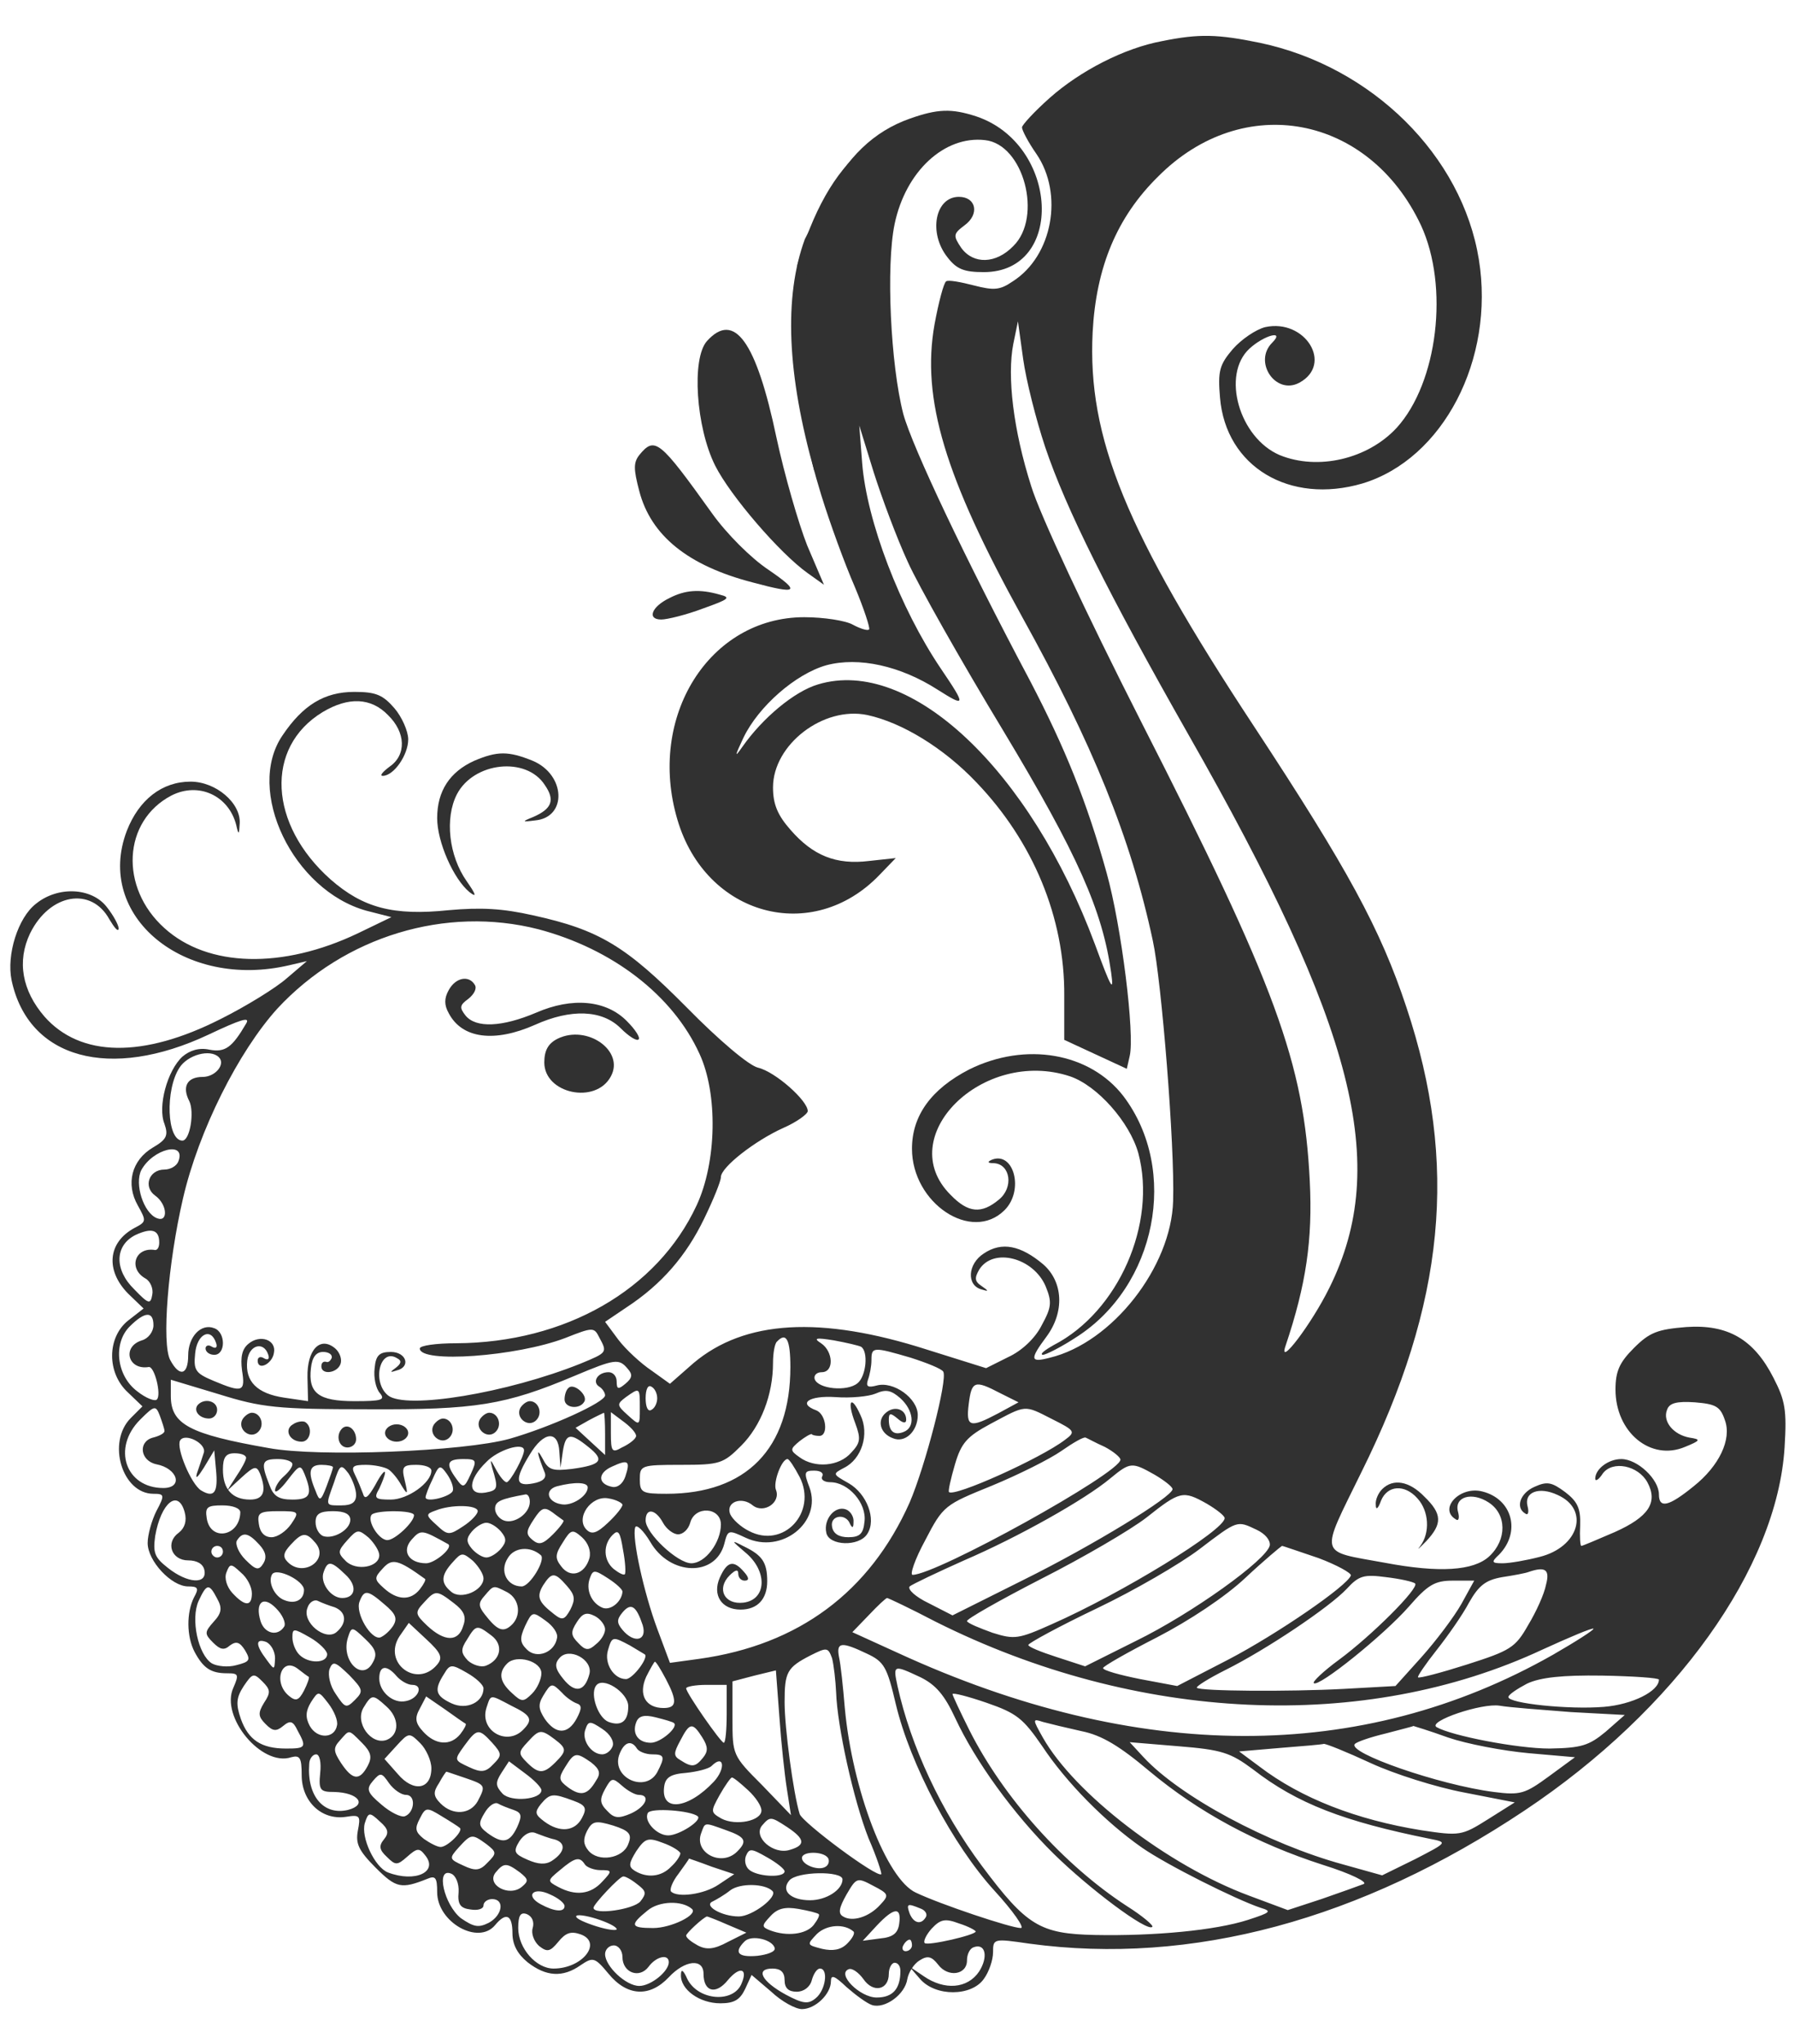 <?xml version="1.0" encoding="UTF-8" standalone="no"?><!-- Generator: Gravit.io --><svg xmlns="http://www.w3.org/2000/svg" xmlns:xlink="http://www.w3.org/1999/xlink" style="isolation:isolate" viewBox="0 0 310 353" width="310pt" height="353pt"><defs><clipPath id="_clipPath_yGdEPufISpbAkuHYVZoywsQyP3Aknpn8"><rect width="310" height="353"/></clipPath></defs><g clip-path="url(#_clipPath_yGdEPufISpbAkuHYVZoywsQyP3Aknpn8)"><clipPath id="_clipPath_hiiuDHDjzsu6rfjKMBNXDfcigM0vt3Jg"><rect x="-24.5" y="-6" width="369" height="365" transform="matrix(1,0,0,1,0,0)" fill="rgb(255,255,255)"/></clipPath><g clip-path="url(#_clipPath_hiiuDHDjzsu6rfjKMBNXDfcigM0vt3Jg)"><g><path d=" M 200.7 7.1 C 194.2 8.3 186.6 12.2 181.3 16.9 C 178.6 19.3 176.5 21.6 176.5 22 C 176.5 22.5 177.6 24.6 179 26.6 C 183.7 33.5 181.8 44.2 174.9 48.6 C 172.7 50.1 171.7 50.2 168.2 49.3 C 165.9 48.7 163.7 48.3 163.4 48.6 C 163 48.8 162.1 52.2 161.4 56 C 159.1 68.9 163.2 82.4 176.5 106.5 C 188.7 128.5 195.3 144.7 199.1 162.5 C 200.6 169.4 202.9 197.9 202.6 207.4 C 202.3 218.8 192.1 231.9 181.3 234.5 C 177.9 235.4 177.8 234.8 180.7 230.9 C 183.9 226.6 183.6 221.4 180.2 218.4 C 176.3 215.1 173 214.4 169.9 216.5 C 167.1 218.3 166.9 222 169.5 222.7 C 170.8 223.1 170.8 223 169.5 222.1 C 168.3 221.3 168.3 220.7 169.1 219.3 C 171.5 215.4 178.5 217.2 180.6 222.2 C 181.7 224.9 181.6 225.8 179.9 228.9 C 178.8 231.1 176.5 233.3 174.1 234.4 L 170.3 236.3 L 160.1 233.1 C 141.7 227.2 128.6 228 119.8 235.4 L 115.7 239 L 112.5 236.7 C 110.7 235.5 108.1 233.1 106.8 231.4 L 104.5 228.3 L 108.2 225.8 C 114.3 221.8 118.5 216.9 121.6 210.5 C 123.2 207.2 124.5 204 124.5 203.3 C 124.5 201.6 130.4 197 135.3 194.8 C 137.6 193.8 139.5 192.4 139.5 191.9 C 139.5 190.1 133.9 185.1 130.9 184.4 C 129.3 184 124.2 179.7 118.6 174 C 108.1 163.4 103.5 160.6 92.1 158.1 C 86.8 156.9 83.1 156.7 77.5 157.2 C 67.9 158.2 62.7 156.8 57.1 151.9 C 46.4 142.4 45.7 129.1 55.7 123 C 60.2 120.3 64.1 120.5 67 123.5 C 70.1 126.5 70.2 130.4 67.3 132.4 C 66.1 133.3 65.5 134 66.1 134 C 68 134 70.5 130.4 70.5 127.7 C 70.5 126.3 69.4 123.8 68.1 122.3 C 66.1 120 64.9 119.5 61.2 119.5 C 56 119.5 52.3 121.8 48.8 127 C 42.3 136.5 50.6 153.8 63.3 157.3 L 67.6 158.4 L 61.8 161.2 C 48.8 167.4 35.9 167.1 28.4 160.3 C 20.6 153.3 21.2 141.8 29.6 137.4 C 34.3 135 39.5 137.4 40.8 142.5 C 41.2 144.3 41.3 144.2 41.4 142.2 C 41.6 138.7 37.3 135 32.9 135 C 28 135 24 138.1 21.9 143.5 C 16.3 158.2 31.8 171 50 166.7 L 53 166 L 49.6 168.9 C 47.7 170.6 42.5 173.8 38.1 176 C 24.7 182.8 13.9 182.6 7.7 175.6 C 3.8 171.1 2.9 166 5.2 161.2 C 8.6 154.3 15.8 153.1 18.9 158.8 C 19.8 160.3 20.4 161 20.5 160.4 C 20.5 159.8 19.6 158.1 18.4 156.6 C 15.8 153.3 10 153 6.2 156.1 C 3.1 158.5 1.1 164.9 2 169.3 C 4.9 182.9 19 186.7 36 178.7 C 41.5 176.1 43.3 175.5 42.5 176.8 C 40.1 180.9 38.9 181.8 36.2 181.3 C 34.4 180.9 32.8 181.4 31.5 182.5 C 28.9 184.9 27.2 191.1 28.4 194.1 C 29.1 196.1 28.8 196.8 26.4 198.2 C 22.7 200.4 21.7 204.5 23.8 208.2 C 25.3 210.9 25.3 211 23.2 212.1 C 18.6 214.6 18.2 219.4 22.1 223.4 L 24.8 226 L 22.1 228.1 C 18.5 231 18.4 237.1 22.1 240.5 L 24.6 242.9 L 22.6 244.9 C 18.4 249.1 21.1 258 26.5 258 C 28.4 258 28.5 258.2 27 261 C 26.2 262.6 25.5 265.1 25.5 266.5 C 25.5 269.6 29.6 274 32.5 274 C 34.2 274 34.4 274.3 33.5 275.9 C 32.2 278.5 32.2 282.6 33.6 285.3 C 35.1 288.1 36.4 289 39.2 289 C 41.2 289 41.3 289.2 40.3 291.5 C 38 296.5 45.2 305.2 50.3 303.5 C 51.8 303.1 52.1 303.6 52.1 306.6 C 52.1 311.1 55.5 314.4 59.7 313.8 C 62.2 313.4 62.3 313.6 61.8 316.2 C 61.4 318.4 61.9 319.6 64.9 322.6 C 68.4 326.1 69.3 326.3 73.8 324.5 C 75.2 323.9 75.5 324.3 75.5 326.8 C 75.5 332 82.6 336 85.5 332.5 C 87.4 330.2 88.5 330.7 88.5 333.9 C 88.5 335.9 89.4 337.5 91.1 338.9 C 94.3 341.4 97.2 341.6 100.3 339.4 C 102.4 338 102.7 338 105.1 340.9 C 108.3 344.8 112.2 345 115.5 341.5 C 118.3 338.5 121.5 338.2 121.5 340.9 C 121.5 344 123.6 344.6 125.7 342 C 127.7 339.6 129.2 339.9 128.1 342.5 C 126.8 346 120.6 345.6 118.7 341.8 C 118 340.2 117.6 340 117.6 341.1 C 117.5 343.6 120.8 346 124.4 346 C 126.8 346 127.8 345.4 128.7 343.5 L 129.8 341.1 L 133.2 344 C 135 345.7 137.4 347 138.5 347 C 140.8 347 143.5 344.4 143.5 342.2 C 143.5 341 144.1 341.2 146.2 343.2 C 147.8 344.6 149.7 346 150.6 346.3 C 152.8 347 156.3 344.5 156.7 341.8 C 156.9 340.7 157.8 339.2 158.8 338.6 C 160.2 337.7 160.9 337.9 162 339.3 C 163.7 341.6 167 341.1 167 338.6 C 167 337.5 167.5 336.5 168.2 336.3 C 170.2 335.6 170.7 338 169.1 340.5 C 167.1 343.5 163.1 343.8 159.5 341.3 L 157 339.6 L 158.9 341.8 C 161.6 344.9 167.8 344.8 169.9 341.8 C 170.8 340.6 171.5 338.5 171.5 337.2 C 171.5 334.8 171.6 334.8 177.8 335.7 C 205.8 339.5 235 331.6 263.3 312.7 C 289.4 295.3 306.9 270.8 308.2 250 C 308.6 243.5 308.3 241.9 306.3 238 C 302.9 231.3 298.4 228.7 291.2 229.2 C 286.3 229.6 284.9 230.1 282.2 232.8 C 279.7 235.3 279 236.8 279 240 C 279 247.4 285.1 252.4 291 249.9 C 293.7 248.8 293.8 248.6 291.8 248.3 C 289 247.8 287.1 245.5 287.9 243.5 C 288.3 242.3 289.6 242 292.7 242.2 C 296.3 242.5 297.1 242.9 297.9 245.3 C 299.1 248.6 296.9 253.2 292.5 256.7 C 288.2 260.2 286.5 260.6 286.5 258.1 C 286.5 255.5 282.8 252 280 252 C 277.8 252 275.5 253.7 275.5 255.4 C 275.5 255.9 276.1 255.6 276.8 254.5 C 278.5 252.2 282.9 253.1 284.5 256 C 286.4 259.5 284.7 262 278.9 264.6 C 275.9 265.9 273.3 267 273.1 267 C 272.9 267 272.8 265.4 272.9 263.4 C 273 260.5 272.4 259.3 270.3 257.7 C 268 256 267.2 255.8 265 256.8 C 262.5 257.9 261.7 260.4 263.4 261.4 C 263.9 261.8 264.1 261.2 263.8 260.1 C 263.2 257.7 265.8 256.7 269 258.2 C 274.6 260.7 272.7 267.2 265.9 268.9 C 263.6 269.5 260.7 270 259.5 270 C 257.6 270 257.5 269.8 258.9 268.5 C 262.7 264.6 261.2 258.9 256 257.6 C 252.1 256.6 248.4 260.6 251.4 262.4 C 251.9 262.8 252.1 262.2 251.8 261.1 C 251.1 258.5 254.2 257.6 257.1 259.5 C 260.2 261.5 260.3 265.9 257.2 268.8 C 254.5 271.3 248.6 271.7 239.1 269.9 C 227.6 267.8 227.9 269 235.1 254.3 C 249.6 225.1 251.9 201 242.9 174 C 238.4 160.4 232.7 150 216.6 125.5 C 194.4 91.8 187.8 75.6 188.7 57.4 C 189.3 46.1 192.9 37.5 200 30.5 C 214.7 15.7 236.4 19.8 245.4 38.9 C 250.3 49.5 248.3 66.1 241.2 73.9 C 236.2 79.3 227.6 81.3 221 78.6 C 214 75.6 210.9 64.7 215.8 60.2 C 218.3 57.9 222 56.9 219.7 59.2 C 216.4 62.5 220.3 68.3 224.4 66.1 C 230.3 62.9 225.4 55 218.5 56.5 C 216.9 56.9 214.4 58.6 212.9 60.3 C 210.6 63 210.3 64.1 210.7 68.7 C 211.7 80.6 222.7 87.2 235.3 83.5 C 249.2 79.3 258.2 62.1 255.4 44.8 C 252.5 26.9 237 11.5 217.6 7.4 C 210.3 5.9 207.1 5.8 200.7 7.1 Z  M 180.5 77.2 C 184.1 87.9 191.4 102.5 205.2 126.8 C 234.1 177.5 240.1 201.2 229.6 222.4 C 226.5 228.7 220.7 236.3 222 232.5 C 225.6 221.8 226.7 214.1 226.2 204 C 225.2 183.6 220.4 170.4 197 124.5 C 187.6 106 179.6 88.9 178.1 84 C 175 74.3 173.9 65 175 59.4 L 175.8 55.5 L 176.7 62 C 177.2 65.6 178.9 72.4 180.5 77.2 Z  M 93 160.5 C 105.8 163.9 116.2 171.9 120.8 182 C 124 188.9 123.8 200.7 120.3 208.2 C 113.5 222.8 97.6 231.9 78.8 232 C 75.3 232 72.5 232.4 72.5 232.9 C 72.5 235.5 89.2 234.3 97.6 231.1 C 102.4 229.2 102.6 229.2 103.5 231 C 104.9 233.6 104.9 233.6 100.3 235.5 C 87.6 240.6 70.1 243.5 67 241 C 64.2 238.7 65.6 232.7 68.6 234.6 C 69.4 235 69.3 235.5 68.4 236.2 C 67.3 237 67.3 237.1 68.5 236.7 C 71 236.1 70.2 233.5 67.5 233.5 C 65.5 233.5 64.9 234.1 64.7 236.3 C 64.5 237.9 64.9 239.8 65.6 240.6 C 66.6 241.8 65.9 242 61.2 242 C 55 242 53.2 240.6 53.7 236.3 C 53.9 234.4 54.6 233.5 55.8 233.5 C 56.7 233.5 57.4 233.9 57.3 234.5 C 57.1 235 56.7 235.4 56.3 235.2 C 55.8 235.1 55.5 235.4 55.5 236 C 55.5 237.5 58.2 237.2 58.8 235.6 C 59.1 234.8 58.7 233.6 57.9 232.9 C 55.3 230.7 53 233.1 53.1 237.9 L 53.2 242 L 49.1 241.4 C 44.4 240.7 42.3 238.6 42.7 235 C 43 232.3 45.5 231.6 46.3 233.9 C 46.6 234.7 46.3 235 45.6 234.6 C 45 234.2 44.5 234.4 44.5 235 C 44.5 236.8 47 235.6 47.3 233.7 C 47.8 231.4 44.9 230.4 42.9 232.1 C 41.8 233 41.5 234.4 41.8 236.7 C 42.4 240.4 41.9 240.6 36.9 238.5 C 33.8 237.2 33.4 236.7 33.7 233.8 C 34 230.4 36.4 229.2 37.3 231.9 C 37.6 232.7 37.3 233 36.6 232.6 C 36 232.2 35.5 232.4 35.5 232.9 C 35.5 233.5 36.2 234 37 234 C 39 234 39 230.1 37 229.4 C 34.7 228.5 32.5 230.9 32.5 234.1 C 32.5 237.5 31 237.9 29.4 234.9 C 27.9 232.1 29 218.2 31.6 207 C 34.3 195.3 41.2 181.6 47.9 174.2 C 59.5 161.7 77 156.4 93 160.5 Z  M 37.8 182.6 C 39 183.8 37.2 186 35 186 C 32.3 186 31.4 187.7 32.7 190.2 C 33.6 192.1 32.8 197 31.5 197 C 28.8 197 28.5 188.2 31 184.4 C 32.4 182.2 36.3 181.1 37.8 182.6 Z  M 30.8 200.6 C 30.5 201.4 29.4 202 28.4 202 C 25.7 202 24.7 205 26.8 206.5 C 28.9 208 29.1 211.2 27.1 210.4 C 24.8 209.5 23.2 204.5 24.4 202.1 C 26.4 198.4 32.2 197 30.8 200.6 Z  M 27.5 214.6 C 27.5 215.4 27.2 215.9 26.8 215.9 C 23.3 215.3 22.1 219.1 25.1 220.8 C 26 221.3 26.5 222.6 26.3 223.6 C 26 225.3 25.7 225.3 23.2 222.7 C 19.7 219.3 19.8 215.1 23.4 213.3 C 26.2 212 27.5 212.4 27.5 214.6 Z  M 26.5 228.9 C 26.5 230 25.6 231.2 24.5 231.5 C 21 232.6 22.1 236.7 25.7 236.1 C 26.7 236 27.9 240.9 27.1 241.7 C 26.8 242.1 25.2 241.5 23.7 240.3 C 20.1 237.6 19.5 232 22.4 229.1 C 25 226.5 26.5 226.4 26.5 228.9 Z  M 136.5 236.1 C 136.5 250.2 128.9 258 115.1 258 C 110.9 258 110.5 257.8 110.5 255.5 C 110.5 253.1 110.7 253 117.6 253 C 124.3 253 124.9 252.8 128 249.7 C 131.4 246.3 133.5 240.9 133.5 235.4 C 133.5 233.7 133.8 232 134.2 231.7 C 135.8 230 136.5 231.4 136.5 236.1 Z  M 148.7 232.6 C 150 233.4 149.6 237.7 148.1 238.9 C 146.3 240.4 141.3 239.9 140.7 238.2 C 140.5 237.6 141 237 141.9 237 C 144.1 237 143.9 233.4 141.8 232 C 140.4 231.1 140.9 231 144 231.5 C 146.2 231.9 148.3 232.4 148.7 232.6 Z  M 157.3 234.5 C 160.1 235.4 162.6 236.4 162.9 236.9 C 163.7 238.2 159.8 253.2 157.1 259.5 C 150.2 275 137.9 284.1 120.8 286.5 L 115.7 287.2 L 113.5 281.3 C 111.2 275.1 109.1 265.6 109.7 263.8 C 109.9 263.2 111.1 264.3 112.3 266.3 C 115.7 272.2 123.6 272.4 125.1 266.6 C 125.7 264.2 125.8 264.2 128.8 265.6 C 135 268.5 142 262.9 139.8 256.9 C 138.8 254.3 138.9 254 140.6 254 C 141.7 254 142.3 254.4 142 255 C 141.7 255.5 142.3 256 143.4 256 C 146.5 256 149.7 259.6 149.3 262.8 C 149.1 264.9 148.5 265.5 146.5 265.5 C 144.9 265.5 143.9 264.9 143.7 263.7 C 143.3 261.7 146.1 261.3 146.8 263.2 C 147.2 264 147.4 263.9 147.4 262.9 C 147.5 262 146.9 261 146.1 260.7 C 144.2 260 142.2 262.4 142.7 264.7 C 143.1 267 148.4 267.2 149.8 264.9 C 151.4 262.4 149.7 258 146.6 256.2 C 143.8 254.6 143.7 254.6 145.8 253.5 C 148.8 252 150.2 247.7 148.6 244.4 C 147 240.8 146.2 241.9 147.7 245.8 C 148.7 248.5 148.6 249.2 147 250.9 C 144.9 253.3 140.7 253.6 138.1 251.7 C 136.4 250.5 136.4 250.3 138.1 248.9 C 139 248.2 140 247.6 140.2 247.7 C 140.3 247.9 141 248 141.5 248 C 143.1 248 142.7 244.3 141 243.6 C 137.7 242.4 139.7 241 144.3 241.3 C 146.9 241.5 150 241.2 151.2 240.7 C 153 239.9 153.9 240.1 155.5 241.5 C 157.8 243.6 158.1 246.5 156.1 247.3 C 154.4 248 153.5 247.2 153.5 245.2 C 153.5 244 153.8 244 155 245 C 155.9 245.8 156.5 245.9 156.5 245.2 C 156.5 243.4 154.5 242.7 153 244 C 151.4 245.3 152 247.6 154.2 248.4 C 156.3 249.3 158.5 247.2 158.5 244.4 C 158.5 241.5 154.3 238.5 151.4 239.3 C 149.9 239.7 149.5 239.5 149.9 238.3 C 150.2 237.5 150.5 236 150.5 234.9 C 150.5 232.6 150.8 232.6 157.3 234.5 Z  M 108.4 236.4 C 109.3 237.4 109.2 238 108 239 C 106.8 240 106.5 240 106.5 238.6 C 106.5 237.7 105.9 237 105.1 237 C 103.2 237 102.2 238.7 103.5 239.5 C 104 239.8 104.5 240.5 104.5 241 C 104.5 242.2 95 246.5 88 248.5 C 80.1 250.7 55 251.7 46.4 250.1 C 32.7 247.7 29.5 246 29.5 241.1 L 29.5 238.3 L 37.8 240.8 C 45.2 243.1 47.8 243.4 63.5 243.4 C 82.2 243.5 87.2 242.7 99.3 237.6 C 106.2 234.7 106.9 234.6 108.4 236.4 Z  M 113.5 241.5 C 113.5 242.3 113.1 243.2 112.5 243.5 C 111.9 243.9 111.5 243 111.5 241.5 C 111.5 240 111.9 239.1 112.5 239.5 C 113.1 239.8 113.5 240.7 113.5 241.5 Z  M 172.7 240.6 L 175.9 242.2 L 172.4 244.1 C 167.5 246.7 166.8 246.5 167.3 242.5 C 167.8 238.5 168.3 238.3 172.7 240.6 Z  M 110.5 243.2 C 110.5 246.3 110.5 246.3 108.4 244.4 C 106.5 242.7 106.5 242.5 108.1 241.3 C 110.5 239.6 110.5 239.6 110.5 243.2 Z  M 28.4 247.1 C 28.5 247.5 27.6 248 26.4 248.3 C 23.8 249 24.2 252.3 27 252.9 C 30.7 253.6 31.7 257 28.2 257 C 21.7 257 19.3 250.1 24.2 245.2 C 26.7 242.7 26.9 242.7 27.6 244.5 C 28 245.6 28.4 246.8 28.4 247.1 Z  M 181.7 245.1 C 185.7 247.1 185.8 247.3 183.9 248.7 C 179.7 251.9 164.8 258.6 163.9 257.7 C 163.7 257.6 164.2 255.4 164.9 253 C 166 249.2 167 248.1 171.1 245.9 C 177.3 242.6 176.8 242.6 181.7 245.1 Z  M 104.5 247.7 L 104.5 251.3 L 102 249 L 99.4 246.6 L 101.7 245.3 C 103 244.6 104.1 244.1 104.3 244 C 104.4 244 104.5 245.7 104.5 247.7 Z  M 109.8 248.2 C 109.6 248.7 108.5 249.5 107.4 250 C 105.7 251 105.5 250.7 105.5 247.5 L 105.5 243.9 L 107.9 245.7 C 109.2 246.7 110.1 247.8 109.8 248.2 Z  M 35.2 250.9 C 34.9 251.8 34.4 253.4 34 254.5 C 33.7 255.6 34.2 255.1 35.2 253.5 L 37 250.5 L 37.3 253.8 C 37.7 257.8 37 258.8 34.7 257.4 C 33 256.3 30.4 250.1 31.1 248.8 C 31.9 247.4 35.7 249.3 35.2 250.9 Z  M 96.6 250.7 L 96.8 253.5 L 97.2 250.7 C 97.7 247.5 98.5 247.4 101.6 249.9 C 104.5 252.2 103.9 253 98.8 253.7 C 95.4 254.1 94.7 253.9 93.7 251.9 C 92.5 249.7 92.8 251.2 94.1 254.4 C 94.4 255.3 93.7 255.9 92.1 256.2 C 89 256.8 88.8 255.6 91.5 251.2 C 93.9 247.2 96.4 247 96.6 250.7 Z  M 190.8 249.9 C 192.3 250.7 193.5 251.7 193.5 252.1 C 193.5 254.4 161.7 272 157.6 272 C 157.1 272 158 269.3 159.8 266 C 162.9 260 163.2 259.9 171.3 256.6 C 175.9 254.7 181.3 252 183.3 250.6 C 185.3 249.2 187.2 248.1 187.5 248.3 C 187.8 248.4 189.2 249.2 190.8 249.9 Z  M 90.5 250.5 C 90.5 251.6 88.1 256 87.5 256 C 87.1 256 86.3 255 85.6 253.7 C 84.7 252 84.6 251.9 85 253.5 C 86.1 257.1 86 257.4 83.8 257.8 C 80.7 258.3 80.8 255.6 84 252.5 C 86 250.4 90.5 249 90.5 250.5 Z  M 42.5 251.8 C 42.5 252.2 41.7 253.7 40.8 255 L 39.2 257.5 L 41.7 255.2 C 43.9 253.2 44.3 253.1 44.9 254.5 C 46.1 257.6 45.5 259 43.2 259 C 40.1 259 38.5 257.2 38.5 253.8 C 38.5 251.7 39 251 40.5 251 C 41.6 251 42.5 251.3 42.5 251.8 Z  M 50.5 252.9 C 50.5 253.4 49.8 254.3 49 255 C 48.2 255.7 47.5 256.8 47.5 257.4 C 47.5 258 48.5 257.2 49.7 255.6 C 51.7 253 51.9 252.9 52.6 254.6 C 54 258.1 53.6 259 50.5 259 C 48.1 259 47.2 258.4 46.5 256.4 C 45 252.6 45.2 252 48 252 C 49.4 252 50.5 252.4 50.5 252.9 Z  M 81.3 254.6 C 80.2 257 80 257.1 78.8 255.4 C 76.9 252.8 77.2 252 80 252 C 82.3 252 82.4 252.2 81.3 254.6 Z  M 108 255 C 107.6 256.2 106.7 257 105.7 256.8 C 103.2 256.3 103.2 254.4 105.7 253.3 C 108.5 252 108.9 252.3 108 255 Z  M 138.1 255.1 C 141.2 261.2 135.3 267.6 129.3 264.4 C 127.9 263.7 126.5 262.4 126.1 261.5 C 125.3 259.4 128.1 258.4 130 260 C 131.9 261.5 134.9 259.5 134 257.3 C 133.5 256 135 252 136 252 C 136.3 252 137.2 253.4 138.1 255.1 Z  M 57.5 253.4 C 57.5 253.7 57 255.1 56.4 256.7 C 55.4 259.3 55.2 259.4 54.5 257.5 C 53.1 254.2 53.4 253 55.5 253 C 56.6 253 57.5 253.2 57.5 253.4 Z  M 61.5 258.2 C 61.5 259.5 60.7 260 59 260 C 56.1 260 56.2 260.2 57.7 256 C 58.7 252.9 58.9 252.8 60.2 254.5 C 60.9 255.6 61.5 257.2 61.5 258.2 Z  M 67.1 253.8 C 67.7 254.2 68.7 255.4 69.3 256.5 C 70.4 258.3 70.5 258.2 69.9 255.7 C 69.3 253.3 69.6 253 71.9 253 C 73.3 253 74.5 253.4 74.5 254 C 74.5 256.1 70.4 259 67.5 259 C 64.8 259 64.5 258.8 65.5 257.1 C 66 256 66.5 254.8 66.5 254.3 C 66.4 253.9 65.7 254.8 64.8 256.5 C 63.6 258.6 63 259.1 62.7 258 C 62.4 257.2 61.8 255.7 61.3 254.7 C 60.6 253.3 60.9 253 63.2 253 C 64.7 253 66.5 253.4 67.1 253.8 Z  M 78.2 257.5 C 77.8 258.5 73.5 259.6 73.5 258.6 C 73.5 258.3 74 256.9 74.7 255.5 C 75.8 253 76 252.9 77.2 254.6 C 77.9 255.6 78.4 256.9 78.2 257.5 Z  M 199.4 254.7 C 201.1 255.7 202.5 256.8 202.5 257.2 C 202.5 258.5 188.8 266.9 176.7 272.9 L 164.5 279 L 160.4 276.9 C 158.1 275.8 156.7 274.5 157.1 274 C 157.6 273.6 161.8 271.6 166.5 269.5 C 175.8 265.5 187.4 259 191.8 255.3 C 195.2 252.5 195.5 252.5 199.4 254.7 Z  M 101.5 256.9 C 101.5 258.4 98.7 260.2 96.9 259.8 C 94.5 259.4 94 257.3 96.2 256.7 C 99.3 255.9 101.5 256 101.5 256.9 Z  M 91.5 259.4 C 91.5 261.4 88.8 263.3 87 262.6 C 86.2 262.3 85.5 261.4 85.5 260.6 C 85.5 259.3 86.4 258.9 90.8 258.1 C 91.2 258.1 91.5 258.6 91.5 259.4 Z  M 107.5 259.9 C 107.5 260.3 106.4 261.7 105 263 C 103.1 264.8 102.2 265.1 101.3 264.2 C 99.3 262.2 102.1 258.2 105.1 258.8 C 106.4 259 107.5 259.6 107.5 259.9 Z  M 208.4 259.7 C 210.1 260.7 211.5 261.8 211.5 262.2 C 211.5 264.3 193.7 275.2 181.7 280.5 C 175.9 283.1 175.2 283.2 171.4 282 C 169.2 281.2 167.2 280.4 167 280 C 166.8 279.7 172.6 276.4 179.8 272.7 C 187.1 269 195.3 264.2 198 262.1 C 203.8 257.5 204.3 257.4 208.4 259.7 Z  M 31.9 261.2 C 32.3 262.7 31.9 263.9 30.9 264.7 C 28.5 266.4 29.6 269.5 32.5 269.5 C 34 269.5 35.1 270.1 35.3 271.2 C 35.8 273.7 32.4 273.5 29 270.8 C 26.7 269 26.4 268.2 26.8 265.3 C 27.8 259.5 30.8 257.1 31.9 261.2 Z  M 41.5 261.2 C 41.4 265.4 36.3 266.3 35.7 262.2 C 35.4 260.3 35.8 260 38.4 260 C 40.2 260 41.5 260.5 41.5 261.2 Z  M 82.5 261 C 82.5 261.5 81.4 262.7 80 263.6 C 77.6 265.2 77.3 265.2 75.4 263.4 C 73.5 261.7 73.5 261.5 75.2 260.9 C 77.9 259.8 82.5 259.9 82.5 261 Z  M 97.3 262.6 C 97.5 262.7 96.7 263.8 95.5 265 C 93.8 266.7 93.1 266.9 92 266 C 90.8 265 90.8 264.5 92.2 262.4 C 93.5 260.4 94 260.2 95.4 261.2 C 96.3 261.9 97.2 262.5 97.3 262.6 Z  M 50.3 263.2 C 49.4 264.5 47.9 265.5 46.9 265.5 C 45.7 265.5 44.9 264.7 44.7 263.2 C 44.4 261.3 44.8 261 48.1 261 C 51.7 261 51.7 261.1 50.3 263.2 Z  M 60.5 262.5 C 60.5 264.2 57.6 265.9 55.8 265.3 C 55.1 265 54.5 264 54.5 262.9 C 54.5 261.5 55.2 261 57.5 261 C 59.5 261 60.5 261.5 60.5 262.5 Z  M 71.5 261.7 C 71.5 262.9 68.2 266 66.9 266 C 65.4 266 63.3 262.6 64.2 261.6 C 65 260.8 71.5 260.8 71.5 261.7 Z  M 114.5 263 C 115.1 264.1 116.3 265 117.1 265 C 118 265 118.9 264.1 119.2 263 C 120 260 124.5 260.3 124.5 263.3 C 124.5 266.4 121.8 270 119.4 270 C 117 270 111.5 264.8 111.5 262.6 C 111.5 260.4 113.2 260.6 114.5 263 Z  M 86.5 264.5 C 87.5 265.7 87.5 266.3 86.5 267.5 C 85.8 268.3 84.7 269 84 269 C 83.3 269 82.2 268.3 81.5 267.5 C 80.5 266.3 80.5 265.7 81.5 264.5 C 82.2 263.7 83.3 263 84 263 C 84.7 263 85.8 263.7 86.5 264.5 Z  M 217 264.2 C 218.5 264.9 219.4 266 219.3 266.9 C 218.8 269.4 205.8 278.7 196.2 283.4 L 187.4 287.8 L 182.5 286.2 C 179.7 285.3 177.5 284.4 177.6 284.1 C 177.6 283.8 182.9 280.9 189.4 277.8 C 195.9 274.7 203.8 270.1 207.1 267.6 C 213.8 262.5 213.6 262.6 217 264.2 Z  M 65.5 268.6 C 65.5 270.7 61.5 271.4 59.7 269.6 C 58.3 268.2 58.3 267.9 60 266 C 61.7 264.1 61.9 264.1 63.7 265.6 C 64.7 266.6 65.5 267.9 65.5 268.6 Z  M 77.4 266.7 C 78.3 267.3 75.1 270 73.6 270 C 70.6 270 69.3 267.9 71.1 265.9 C 72.7 264.1 72.9 264.2 77.4 266.7 Z  M 101.8 269.1 C 101 271.9 98.5 272.7 96.9 270.5 C 95.8 269.1 95.9 268.4 97.2 266.4 C 98.6 264.1 98.9 264.1 100.5 265.5 C 101.6 266.5 102.1 267.9 101.8 269.1 Z  M 107.9 271.9 C 107.7 272.1 106.9 271.7 106 271 C 104.2 269.5 104.1 266.8 105.8 265.1 C 106.8 264.1 107.1 264.6 107.6 267.7 C 108 269.8 108.1 271.7 107.9 271.9 Z  M 44.8 266.8 C 45.9 268 46.1 269 45.5 270 C 44.7 271.3 44.2 271.2 42.4 269.4 C 41.2 268.2 40.6 266.7 40.9 266.1 C 41.9 264.5 42.9 264.7 44.8 266.8 Z  M 54.5 266.5 C 56.9 269.4 52.4 272.5 49.7 269.8 C 48.8 268.9 48.9 268.2 50.2 266.8 C 52.2 264.6 52.9 264.6 54.5 266.5 Z  M 38.5 268 C 38.5 268.5 38.1 269 37.5 269 C 37 269 36.5 268.5 36.5 268 C 36.5 267.4 37 267 37.5 267 C 38.1 267 38.5 267.4 38.5 268 Z  M 93.4 268.6 C 94.3 269.4 91.5 274 90.1 274 C 87.6 274 86.2 271.4 87.7 269.1 C 88.8 267.2 91.6 267 93.4 268.6 Z  M 227.7 269.1 C 230.9 270.3 233.4 271.7 233.3 272.1 C 232.7 273.9 220.6 282.2 212.2 286.6 L 203.3 291.2 L 196.9 290 C 193.4 289.3 190.5 288.5 190.5 288.1 C 190.5 287.8 194.7 285.4 199.8 282.8 C 205.4 279.9 211.6 275.8 215.1 272.5 C 218.3 269.5 221.2 267.1 221.4 267 C 221.6 267 224.4 268 227.7 269.1 Z  M 83.5 272.6 C 83.5 274.7 79.6 276.4 77.9 274.9 C 76.1 273.4 76.1 272.1 78.2 269.8 C 79.7 268.1 79.9 268.1 81.7 269.6 C 82.7 270.6 83.5 271.9 83.5 272.6 Z  M 73.4 272.7 C 73.6 272.8 73.2 273.6 72.5 274.5 C 70.9 276.5 68.6 276.4 66.3 274.3 C 64.6 272.8 64.6 272.5 66.1 270.9 C 67.7 269.1 68.7 269.3 73.4 272.7 Z  M 43.5 275.2 C 43.5 277.5 42.3 277.5 40.1 275.1 C 39.2 274.1 38.7 272.6 39.1 271.6 C 39.7 270 39.9 270 41.6 271.6 C 42.7 272.5 43.5 274.1 43.5 275.2 Z  M 59.6 271.9 C 61.8 273.9 61.4 276 59.1 276 C 57.1 276 55.2 273.3 55.9 271.5 C 56.6 269.5 57.2 269.6 59.6 271.9 Z  M 52.5 274.6 C 52.5 276.3 51 277.1 49.2 276.4 C 47.4 275.8 46.2 273.2 47 271.9 C 47.8 270.7 52.5 273 52.5 274.6 Z  M 107.5 274.9 C 107.4 276.6 105.5 278.2 104.1 277.7 C 102.1 276.9 101.1 274.5 101.9 272.5 C 102.4 271.1 102.7 271.1 105 272.6 C 106.4 273.5 107.5 274.5 107.5 274.9 Z  M 267 273.7 C 266.7 275.3 265.3 278.4 263.9 280.7 C 261.7 284.6 260.8 285.1 253.3 287.5 C 248.9 288.9 245.1 289.9 244.9 289.7 C 244.7 289.6 246.2 287.4 248.1 285 C 250 282.6 252.6 278.9 253.7 276.8 C 255.4 273.8 256.6 272.9 259.4 272.4 C 261.4 272.1 263.5 271.7 264 271.5 C 266.9 270.5 267.7 271.1 267 273.7 Z  M 97.9 273.9 C 99.3 275.5 99.4 276.2 98.5 278 C 97.5 279.8 97.1 279.9 95.7 278.8 C 93 276.7 92.6 275.8 93.8 273.8 C 95.3 271.5 95.8 271.5 97.9 273.9 Z  M 244.4 273.5 C 245.1 274.3 236.9 282.5 231.2 286.7 C 228.6 288.6 226.6 290.5 226.9 290.7 C 227.7 291.5 239 282.4 243.3 277.5 C 246.6 273.7 247.8 273 250.9 273 L 254.6 273 L 252.4 277 C 251.1 279.3 248 283.4 245.5 286.2 L 241 291.2 L 232 291.7 C 222.6 292.2 207.2 292.1 206.7 291.5 C 206.5 291.3 208.7 289.9 211.7 288.4 C 218.7 284.9 229.6 277.6 232.6 274.4 C 234.7 272.1 235.6 271.9 239.4 272.4 C 241.9 272.7 244.1 273.2 244.4 273.5 Z  M 37.5 276.1 C 38.4 277.7 38.3 278.6 36.9 280.1 C 35.3 281.9 35.3 282.2 36.8 283.7 C 38 284.9 38.7 285.1 39.7 284.2 C 40.8 283.4 41.4 283.6 42.3 285 C 43.3 286.7 43.2 287 40.8 287.6 C 39.4 288 37.5 287.8 36.6 287.3 C 34.2 285.8 32.9 279.6 34.3 276.5 C 35.7 273.5 36.1 273.4 37.5 276.1 Z  M 87.6 275 C 89.8 276.2 90.1 279.2 88.2 280.8 C 86.8 282 85.8 281.5 83.7 278.8 C 82.6 277.4 82.6 276.8 83.7 275.6 C 85.3 273.7 85.2 273.8 87.6 275 Z  M 66.4 277.1 C 68.3 278.7 68.7 279.5 67.9 280.8 C 67.3 281.7 66.4 282.5 65.7 282.8 C 64.1 283.3 61.3 278.6 62.1 276.6 C 62.9 274.5 63.5 274.6 66.4 277.1 Z  M 78.4 276.9 C 80.1 278.2 80.6 279.2 80 280.8 C 79.2 283.6 76.8 283.6 73.8 280.8 C 71.7 278.8 71.6 278.5 73.2 276.8 C 75.2 274.6 75.4 274.6 78.4 276.9 Z  M 49.1 280.9 C 48 282.7 45.7 282.2 45 280 C 44 276.7 45.5 275.5 47.7 277.8 C 48.8 278.9 49.4 280.3 49.1 280.9 Z  M 57.8 277.6 C 59.8 278.4 60 280.3 58.1 281.9 C 56.2 283.5 52.1 280.2 53.1 277.7 C 53.4 276.7 54.3 276.2 54.9 276.5 C 55.5 276.8 56.8 277.3 57.8 277.6 Z  M 161.6 280.1 C 196.3 297.5 235.6 299.3 266.4 284.9 C 271 282.8 275 281.1 275.2 281.3 C 275.3 281.5 272.2 283.5 268.2 285.8 C 235.1 304.6 196.4 304.5 155.1 285.5 L 147.2 281.9 L 150 279 C 151.6 277.3 153 276 153.2 276 C 153.4 276 157.2 277.8 161.6 280.1 Z  M 111 280.7 C 111.8 283.4 109.5 283.9 107.5 281.5 C 106.5 280.3 106.5 279.7 107.5 278.5 C 109 276.7 109.9 277.4 111 280.7 Z  M 96.2 282.9 C 95.8 285.4 92.7 286.6 91 284.9 C 89.8 283.7 89.7 283 90.7 280.8 C 91.9 278.3 92 278.3 94.2 279.9 C 95.5 280.8 96.4 282.1 96.2 282.9 Z  M 104.5 281.4 C 104.5 282.2 103.8 283.3 102.9 284 C 101.7 285.1 101.1 285.1 99.9 283.8 C 98.6 282.5 98.5 281.9 99.6 280.2 C 100.6 278.6 101.3 278.4 102.7 279.1 C 103.7 279.6 104.5 280.7 104.5 281.4 Z  M 75.5 287.5 C 72 291.7 66 287.2 69 282.6 L 70.6 280.3 L 73.6 283.1 C 76.2 285.5 76.5 286.3 75.5 287.5 Z  M 56.5 285.7 C 56.5 287.3 53.3 287.4 51.7 285.8 C 51 285.1 50.5 283.8 50.5 282.8 C 50.5 281.2 50.7 281.2 53.5 282.8 C 55.1 283.7 56.5 285.1 56.5 285.7 Z  M 64.4 287.1 C 62.6 290.6 58.8 286.8 60.1 282.8 C 60.7 280.9 60.8 280.9 63.1 283.1 C 64.9 284.8 65.2 285.7 64.4 287.1 Z  M 84.9 282.5 C 87 284.1 86.5 286.7 83.9 287.7 C 83.1 288 81.7 287.6 80.8 286.8 C 79.6 285.5 79.5 284.9 80.7 283.1 C 82.2 280.6 82.4 280.6 84.9 282.5 Z  M 47.5 286.4 C 47.4 288.5 47.4 288.5 46 286.6 C 44.1 284.1 44.1 282.9 46 283.6 C 46.8 284 47.5 285.2 47.5 286.4 Z  M 108.8 284.2 C 110 284.9 111.1 285.6 111.3 285.7 C 112.2 286.1 109.3 290 108.1 290 C 106 290 104.3 287.3 105 285 C 105.7 282.6 105.8 282.6 108.8 284.2 Z  M 144.4 292.3 C 144.6 298.2 147.4 310.9 150 317.5 C 151.4 320.7 152.3 323.5 152.2 323.7 C 151.5 324.4 138.6 314.8 138.1 313.3 C 137 309.7 135.5 298.4 135.5 294 C 135.5 288.8 135.9 288 140 285.9 C 142.8 284.5 143 284.5 143.7 286.4 C 144 287.6 144.3 290.2 144.4 292.3 Z  M 149.7 285.6 C 152.7 287 153.2 287.9 154.7 294.3 C 157.2 304.8 164.6 318.7 171.7 326.5 C 175 330.1 177 333 176.3 333 C 174.6 333 162.4 328.9 158.2 326.9 C 153.1 324.6 147.2 309.1 145.9 295 C 145.6 291.4 145.2 287.5 144.9 286.2 C 144.4 283.6 145.3 283.5 149.7 285.6 Z  M 101.8 289.1 C 101 292.2 99.3 292.5 97.3 290 C 95.9 288.3 95.7 287.4 96.6 286.4 C 98.2 284.4 102.4 286.6 101.8 289.1 Z  M 93.5 289 C 93.5 290 92.8 291.6 91.9 292.5 C 90.4 294 90.1 294 88.4 292.4 C 86.3 290.5 86 288.9 87.6 287.3 C 89.2 285.7 93.5 286.9 93.5 289 Z  M 53.3 289.6 C 53.5 289.7 53.1 290.8 52.5 292 C 51.6 293.7 51.1 293.9 49.9 292.9 C 47.1 290.6 48.6 286.1 51.4 288.2 C 52.3 288.9 53.1 289.5 53.3 289.6 Z  M 61.3 293.6 C 59.8 295.1 59.6 295 58 292.6 C 57 291.2 56.6 289.3 56.9 288.3 C 57.5 286.8 57.9 287 60.3 289.3 C 62.7 291.8 62.8 292.1 61.3 293.6 Z  M 83.5 291.6 C 83.5 294 80.6 295.4 78 294.2 C 75.2 292.9 74.9 291.9 76.7 289.1 C 77.7 287.4 78 287.4 80.6 288.9 C 82.2 289.8 83.5 291 83.5 291.6 Z  M 115 290 C 117 293.8 116.9 295 114.6 295 C 111.5 295 110.2 292.7 111.6 289.6 C 112.3 288.2 113 287 113.1 287 C 113.3 287 114.1 288.3 115 290 Z  M 68.5 289.5 C 69.2 290.3 70.4 291 71.2 291 C 73.2 291 72.3 293.4 70.1 293.8 C 67.9 294.3 65.5 292.2 65.5 289.9 C 65.5 287.6 66.8 287.5 68.5 289.5 Z  M 135.9 309 L 136.6 313.5 L 131.6 308.3 C 126.5 303.2 126.5 303.1 126.5 296.8 L 126.5 290.4 L 130.3 289.4 L 134 288.5 L 134.6 296.5 C 134.9 300.9 135.5 306.5 135.9 309 Z  M 159 289.7 C 161.6 291 163.1 292.7 165 296.8 C 168.4 304.1 175 313.3 182 320.2 C 188.1 326.2 198.1 333.7 199 332.8 C 199.3 332.6 197.3 330.9 194.6 329.2 C 183.7 322.1 173.3 310.5 167.4 298.8 C 165.8 295.6 164.5 292.8 164.5 292.6 C 164.5 292.3 167.2 293 170.4 294.1 C 175.6 295.9 176.7 296.8 180 301.6 C 184.1 307.8 190.9 314.7 197.2 319.1 C 201.5 322.1 213.5 328.1 217.7 329.5 C 219.7 330.1 219.5 330.3 215.5 331.6 C 209.9 333.4 199.4 334.4 189.1 334.2 C 179.6 334 177.3 332.6 169.6 322.3 C 162.5 312.8 157.3 301.6 155 291.2 C 154.2 287.5 154.3 287.5 159 289.7 Z  M 45.6 294.1 C 44.5 295.9 44.6 296.5 45.9 297.8 C 47.1 299 47.7 299.1 48.9 298.1 C 50.1 297.1 50.6 297.2 51.4 298.9 C 53 301.8 52.8 302 49.4 302 C 45.1 302 42.9 300.5 41.6 296.9 C 40.7 294.3 40.8 293.2 42.1 291.2 C 43.6 289 43.8 288.9 45.3 290.4 C 46.7 291.8 46.8 292.3 45.6 294.1 Z  M 286.5 290.1 C 286.5 292.1 281.9 294.4 277 294.8 C 270.9 295.3 260.5 294.2 260.5 293.1 C 260.5 292.7 262 291.7 263.7 290.8 C 266 289.7 269.9 289.3 276.7 289.4 C 282.1 289.5 286.5 289.8 286.5 290.1 Z  M 108.5 294.7 C 108.5 297.3 107.3 298.2 105.1 297.4 C 103.3 296.7 101.9 292.7 102.9 291.2 C 104 289.4 108.5 292.3 108.5 294.7 Z  M 97.1 292.4 C 97.8 293.2 99 294 99.6 294.2 C 100.5 294.5 100.5 295.1 99.6 296.8 C 98.1 299.6 96 299.6 94.1 296.9 C 93 295.2 92.9 294.4 93.8 292.9 C 95.2 290.6 95.3 290.6 97.1 292.4 Z  M 125.5 296 C 125.5 298.7 125.3 301 125 301 C 124.5 301 118.5 292.4 118.5 291.6 C 118.5 291.3 120.1 291 122 291 L 125.5 291 L 125.5 296 Z  M 58.2 298 C 57.8 300.3 54.8 300.4 53.5 298.1 C 52.7 296.6 52.8 295.5 53.7 294 C 55 292 55 292 56.7 294.2 C 57.7 295.5 58.4 297.2 58.2 298 Z  M 66.7 294.7 C 69 296.7 69 299.6 66.8 300.5 C 64.1 301.5 61.2 297.5 62.8 294.9 C 64.2 292.6 64.4 292.6 66.7 294.7 Z  M 80.4 297.7 C 80.6 297.8 80.2 298.6 79.5 299.5 C 77.8 301.6 75.2 301.4 73.1 299.1 C 71.7 297.6 71.6 296.7 72.5 295.1 L 73.6 293 L 76.8 295.2 C 78.6 296.5 80.2 297.6 80.4 297.7 Z  M 88.3 294.6 C 91.8 296.3 92.1 297 90.3 298.8 C 87.5 301.6 82.8 298.9 84 295 C 84.8 292.6 84.5 292.6 88.3 294.6 Z  M 271.3 295.7 L 280.6 296.2 L 277.3 299.1 C 274.4 301.5 273.1 301.9 267.6 302 C 262.1 302 250.7 299.8 248.1 298.3 C 246.5 297.3 255.9 294.1 259 294.6 C 260.7 294.9 266.2 295.3 271.3 295.7 Z  M 116.4 297.6 C 117.2 298.3 114.1 301 112.4 301 C 110.2 301 109.1 299.4 109.9 297.4 C 110.3 296.4 111.2 296.1 113.2 296.6 C 114.8 297 116.2 297.4 116.4 297.6 Z  M 105.8 301.6 C 105.5 302.4 104.7 303 104 303 C 102.1 303 100.4 300.5 101.1 298.7 C 101.6 297.2 101.9 297.2 104 298.6 C 105.4 299.5 106.1 300.8 105.8 301.6 Z  M 186.8 299 C 190.3 299.7 193.4 301.6 198.5 305.9 C 207 313 217 318.4 228.5 322.1 C 233.3 323.6 236.3 325.1 235.5 325.4 C 234.7 325.7 231.4 326.9 228.2 328 L 222.4 329.9 L 215.7 327.4 C 201.7 322.2 185.6 309.8 180.1 300.1 C 178.3 296.9 178.3 296.8 180.1 297.4 C 181.2 297.7 184.1 298.4 186.8 299 Z  M 121.3 300.1 C 122.3 301.7 122.3 302.5 121.4 303.6 C 120.1 305.2 119.5 305.3 117.5 304 C 116.3 303.3 116.3 302.8 117.5 300.6 C 119.1 297.5 119.6 297.4 121.3 300.1 Z  M 250.1 300.1 C 253.3 301.2 259.6 302.4 264 302.8 L 272 303.5 L 267.5 306.8 C 263.4 309.8 262.6 310.1 258 309.5 C 248.6 308.3 232.5 302.7 234 301.2 C 234.4 300.8 236.8 300 239.3 299.4 C 241.9 298.7 244 298.2 244.1 298.1 C 244.1 298.1 246.8 298.9 250.1 300.1 Z  M 62.5 301 C 64.1 302.6 64.3 303.5 63.5 305 C 62.1 307.6 60.9 307.5 58.9 304.5 C 57.6 302.5 57.5 301.9 58.7 300.6 C 60.4 298.7 60.1 298.6 62.5 301 Z  M 74.5 305.4 C 74.5 309.1 71.4 309.6 68.7 306.4 L 66.4 303.8 L 68.5 301.5 C 70.6 299.2 70.7 299.2 72.6 301.1 C 73.6 302.1 74.5 304.1 74.5 305.4 Z  M 85 301 C 86.7 302.9 86.7 303.2 85.2 304.7 C 83.9 306.1 83.1 306.2 81 305.2 C 78.4 304 78.4 304 80.2 301.5 C 82.4 298.5 82.7 298.5 85 301 Z  M 95.8 300.4 C 97.9 302 97.9 302.4 95.9 304.4 C 93.9 306.4 93 306.4 91 304.4 C 89.5 302.9 89.5 302.6 91.1 300.9 C 93.1 298.7 93.4 298.6 95.8 300.4 Z  M 110 302 C 110.3 302.5 111.5 303 112.6 303 C 114.8 303 114.9 303.4 113.5 306.1 C 111.5 309.7 105.7 307.1 106.9 303.2 C 107.7 300.9 109 300.4 110 302 Z  M 216.4 305.6 C 224 311.5 232.1 314.6 247 317.6 C 250 318.2 250 318.2 244.4 321.1 L 238.7 323.9 L 231.9 322 C 219.1 318.5 203.8 310.3 197.5 303.5 L 195.1 300.9 L 203.5 301.6 C 211 302.2 212.5 302.7 216.4 305.6 Z  M 236.7 304.5 C 240.8 306.4 248.1 308.7 252.9 309.6 L 261.6 311.3 L 257 314.2 C 252.4 317.1 252.1 317.1 245.4 316.1 C 234.3 314.3 224.7 310.6 217.5 305.1 L 214 302.5 L 221 301.9 C 224.9 301.6 228.3 301.3 228.6 301.2 C 228.9 301.1 232.6 302.6 236.7 304.5 Z  M 55.3 306.2 C 55 309.2 55.3 309.5 57.7 309.5 C 61.9 309.6 63.5 311.7 60.1 312.6 C 55.9 313.6 53 310.2 53.4 304.7 C 53.4 303.8 54 303 54.6 303 C 55.2 303 55.5 304.4 55.3 306.2 Z  M 102.1 304.4 C 103.6 305.6 103.8 306.3 102.9 307.6 C 101.5 310 100.3 310.3 98.1 308.7 C 96.5 307.5 96.4 307.1 97.6 305.2 C 99.2 302.6 99.5 302.6 102.1 304.4 Z  M 93.5 309.2 C 93.5 310.8 88.3 311.3 86.8 309.8 C 85.6 308.5 85.5 307.9 86.6 306.2 L 87.9 304.2 L 90.7 306.3 C 92.2 307.4 93.5 308.7 93.5 309.2 Z  M 123.3 307.7 C 118.8 312.5 114.1 313 114.7 308.6 C 114.9 307 115.8 306.4 118.5 306.2 C 120.4 306 122.4 305.5 122.9 305 C 125 302.9 125.4 305.4 123.3 307.7 Z  M 70.1 310 C 71.9 310 71.6 313.1 69.9 313.7 C 69.2 313.9 67.4 313 65.9 311.7 C 63.4 309.6 63.2 309 64.4 307.6 C 65.7 306.1 65.9 306.1 67.2 308 C 68 309.1 69.3 310 70.1 310 Z  M 80.4 307.1 C 83.9 308.3 83.9 308.4 82.5 311.1 C 81.2 313.4 78.2 313.6 76.1 311.5 C 74.8 310.2 74.8 309.5 75.8 308 C 76.4 306.9 77 306 77.1 306 C 77.2 306 78.6 306.5 80.4 307.1 Z  M 110.3 310 C 112.4 310 111.6 312 109 313.2 C 106.9 314.1 106.1 314.1 104.9 312.8 C 103.6 311.5 103.5 310.8 104.5 309 C 105.6 307 105.8 307 107.4 308.4 C 108.4 309.3 109.7 310 110.3 310 Z  M 129.2 309.2 C 130.5 310.4 131.5 311.9 131.5 312.7 C 131.5 314.5 127.1 315.4 124.6 314.1 C 122.7 313 122.7 312.9 124.3 310 C 125.2 308.4 126.2 307 126.4 307 C 126.7 307 127.9 308 129.2 309.2 Z  M 99 311 C 101.2 311.8 101.4 312.3 100.5 314 C 99.3 316.3 96.7 316.6 94 314.6 C 92.4 313.4 92.3 313 93.4 311.6 C 95 309.7 95.5 309.7 99 311 Z  M 88.7 312.6 C 90.1 313.1 90.2 313.6 89.3 315.6 C 88 318.3 86.8 318.5 84.2 316.6 C 82.6 315.4 82.6 314.9 83.7 313.1 C 84.4 311.9 85.4 311.2 86 311.5 C 86.5 311.8 87.8 312.3 88.7 312.6 Z  M 79.4 315.7 C 80.1 316.2 77.3 319 76.1 319 C 75.5 319 74.2 318.3 73.2 317.6 C 71.7 316.4 71.6 315.8 72.5 314.1 C 73.5 312.1 73.7 312.1 76.3 313.7 C 77.8 314.6 79.2 315.5 79.4 315.7 Z  M 120.5 313.7 C 121.3 314.4 117.3 317 115.4 317 C 113.4 317 111.1 314.5 111.9 313.1 C 112.5 312.2 119.3 312.7 120.5 313.7 Z  M 66.3 317.7 C 65.4 318.8 65.5 319.5 66.8 320.7 C 68.3 322.2 68.6 322.2 70.3 320.7 C 72 319.2 72.4 319.1 73.4 320.4 C 75.8 323.3 71.7 325.2 67 323.4 C 64.7 322.5 62.3 317.3 63 314.9 C 63.6 313 63.8 312.9 65.6 314.6 C 67.1 315.9 67.2 316.6 66.3 317.7 Z  M 108.5 318.5 C 107.6 321 103.3 321.7 101.6 319.6 C 100.7 318.5 100.7 317.6 101.4 316.2 C 102.3 314.5 102.9 314.4 105.9 315.3 C 108.7 316.2 109.2 316.8 108.5 318.5 Z  M 136 315.6 C 139 317.6 139.2 318.7 136.4 319.5 C 133.6 320.4 130 317.3 131.6 315.3 C 133 313.7 133.1 313.7 136 315.6 Z  M 125.4 316.1 C 128.8 317.3 129.1 318 127.3 319.8 C 124.6 322.5 119.8 320 121.1 316.6 C 121.8 314.7 121.5 314.7 125.4 316.1 Z  M 95.8 317.7 C 97.8 318.3 97.6 319.9 95.3 321.4 C 94.2 322.1 92.9 322 91.1 321.2 C 88.8 320.2 88.6 319.8 89.7 318 C 90.5 316.8 91.6 316.2 92.5 316.6 C 93.3 316.9 94.8 317.5 95.8 317.7 Z  M 84 318.5 C 85.8 319.9 85.8 320.1 84.2 321.7 C 82.9 323.1 82.1 323.2 80 322.2 C 77.6 321.1 77.5 321 79.2 319.1 C 81.4 316.7 81.5 316.7 84 318.5 Z  M 117.5 320.1 C 117.5 320.5 116.8 321.6 115.9 322.4 C 114.2 324.2 111.7 324.4 109.6 323.1 C 108.5 322.4 108.6 321.8 109.9 319.7 C 111.4 317.5 111.9 317.3 114.5 318.3 C 116.2 318.9 117.5 319.8 117.5 320.1 Z  M 135.5 323.2 C 135.5 324.3 131.3 324.2 129.6 323.1 C 128.8 322.6 128.5 321.5 128.8 320.6 C 129.4 319.2 129.7 319.2 132.5 320.8 C 134.1 321.7 135.5 322.8 135.5 323.2 Z  M 143 320.9 C 143.3 321.4 143.1 322.1 142.6 322.4 C 141.4 323.2 138.5 322.1 138.5 320.9 C 138.5 319.7 142.2 319.7 143 320.9 Z  M 101 322 C 101.3 322.5 102.6 323 103.7 323 C 105.7 323 105.8 323.1 104 325 C 102 327.2 99.4 327.5 96.4 325.9 C 94.5 324.9 94.5 324.8 96.7 323 C 99.3 320.8 100.1 320.6 101 322 Z  M 122.9 322.4 L 126.8 323.7 L 124.1 325.5 C 121.6 327.2 117 327.8 115.9 326.7 C 115.6 326.4 116.1 325 117.2 323.6 C 118.2 322.2 119 321.1 119 321 C 119 321 120.8 321.6 122.9 322.4 Z  M 89.8 323.4 C 91.3 324.6 91.3 324.9 90.1 325.9 C 87.9 327.7 83.9 325.5 85.6 323.4 C 87 321.7 87.5 321.7 89.8 323.4 Z  M 79.2 326.8 C 79 328.9 79.5 329.6 81.3 329.8 C 82.5 330 83.5 329.7 83.5 329.1 C 83.5 328.5 84.2 328 85 328 C 87.2 328 86.8 330.8 84.4 332.1 C 82.6 333 81.8 332.8 79.6 331.3 C 76.7 329 75.2 322.5 77.9 323.6 C 78.7 323.9 79.3 325.3 79.2 326.8 Z  M 145.5 324.6 C 145.5 326.4 142.7 328.2 139.9 328.2 C 136.6 328.2 134.8 326.6 136.3 324.8 C 137.6 323.2 145.5 323.1 145.5 324.6 Z  M 110 325.4 C 111.6 326.6 111.7 327 110.6 328.4 C 109.4 329.8 102.5 330.8 102.5 329.5 C 102.5 328.9 106.9 324.2 107.6 324.1 C 107.9 324 109 324.6 110 325.4 Z  M 152 329 C 150.1 331.1 147.2 332 145.6 331 C 144.7 330.5 144.9 329.5 146.2 327.2 C 147.9 324.3 148 324.2 150.8 325.7 C 153.5 327.1 153.6 327.3 152 329 Z  M 133.4 326.6 C 134.4 327.6 129.9 331 127.6 331 C 124.6 331 121.4 329.1 123.1 328.4 C 123.7 328.1 125.1 327.3 126.1 326.5 C 127.8 325.2 132.1 325.3 133.4 326.6 Z  M 97.5 329.2 C 97.5 330.3 95.8 330.2 93.4 328.9 C 90.6 327.4 92.1 325.8 95 327.2 C 96.4 327.8 97.5 328.7 97.5 329.2 Z  M 119.5 329.7 C 120.6 330.7 115.9 333 112.8 333 C 108.9 333 108.7 332.5 111.8 330 C 113.8 328.3 117.8 328.2 119.5 329.7 Z  M 141.4 330.6 C 141.6 330.8 141.2 331.6 140.5 332.5 C 139.2 334.1 135.9 334.5 133 333.4 C 131.5 332.8 131.5 332.6 133.1 330.9 C 134.3 329.6 135.6 329.3 137.9 329.7 C 139.6 330 141.2 330.4 141.4 330.6 Z  M 158.9 329.6 C 159.8 329.9 160.2 330.6 159.9 331.1 C 159.1 332.5 157.8 332.2 157.1 330.5 C 156.5 328.8 156.7 328.7 158.9 329.6 Z  M 92 333 C 91.7 333.9 92.2 335.3 93.1 336.1 C 94.5 337.2 95 337.1 96.4 335.4 C 97.7 333.8 98.6 333.5 100.3 334.1 C 104.1 335.5 100.6 340 95.6 340 C 92.6 340 89.5 336.5 89.5 333 C 89.5 330.8 89.9 330.2 91 330.6 C 91.9 331 92.3 331.9 92 333 Z  M 106.5 333.2 C 106.5 333.5 104.9 333.3 103 332.7 C 101.1 332.1 99.5 331.4 99.5 331 C 99.5 330.6 101.1 330.8 103 331.4 C 104.9 332 106.5 332.8 106.5 333.2 Z  M 155.3 332.2 C 155.1 333.9 154.2 334.6 152 334.8 L 149 335.2 L 151.4 332.6 C 154.4 329.4 155.7 329.3 155.3 332.2 Z  M 125.6 332.4 L 128.9 333.8 L 125.7 335.4 C 123.3 336.7 122 336.8 120.5 336 C 119.4 335.4 118.5 334.7 118.5 334.3 C 118.5 333.9 121.4 331.2 122.1 331 C 122.2 331 123.8 331.6 125.6 332.4 Z  M 168.5 333.6 C 168.5 334.2 160.3 336.1 159.7 335.6 C 159.4 335.3 160 334.1 160.9 333.1 C 162.4 331.5 163.2 331.3 165.6 332.2 C 167.2 332.7 168.5 333.4 168.5 333.6 Z  M 147.4 333.6 C 147.7 333.9 147.2 334.8 146.3 335.7 C 145.2 336.8 143.8 337 142 336.6 C 139.3 335.9 139.3 335.9 141.1 334 C 142.8 332.4 145.8 332.2 147.4 333.6 Z  M 133.8 336.5 C 133.9 337.1 132.5 337.6 130.8 337.8 C 127.4 338.1 126.7 337.2 128.6 335.3 C 129.8 334.1 133.5 335 133.8 336.5 Z  M 157.5 336 C 157.5 336.5 157 337 156.4 337 C 155.9 337 155.7 336.5 156 336 C 156.3 335.4 156.8 335 157.1 335 C 157.3 335 157.5 335.4 157.5 336 Z  M 107.5 338 C 107.5 340.7 110.4 341.8 112 339.7 C 113.3 337.9 115.5 337.4 115.5 338.9 C 115.5 340.5 112.4 343 110.4 343 C 108.1 343 104.5 339.6 104.5 337.5 C 104.5 336.7 105.2 336 106 336 C 106.8 336 107.5 336.9 107.5 338 Z  M 155.5 340.4 C 155.5 343.5 154.2 345 151.4 345 C 148.5 345 144.4 340.9 146.6 340.1 C 147.2 339.9 148.3 340.7 149.1 341.8 C 150.8 344.3 153.5 343.7 153.5 340.9 C 153.5 339.9 154 339 154.5 339 C 155.1 339 155.5 339.6 155.5 340.4 Z  M 135.5 342 C 135.5 343.4 136.2 344 137.6 344 C 138.8 344 139.9 343.2 140.2 342 C 140.5 340.9 141.1 340 141.6 340 C 143.1 340 142.6 343.7 140.9 345.1 C 139.6 346.2 138.7 346.1 135.7 344.5 C 131.5 342.2 130.4 340 133.4 340 C 134.8 340 135.5 340.6 135.5 342 Z " fill="rgb(49,49,49)"/><path d=" M 77.5 171 C 76.7 172.4 76.7 173.6 77.5 175 C 79.8 179.4 85.4 180.1 92.4 177 C 98.6 174.2 104 174.4 107.2 177.6 C 108.6 179 110 179.9 110.3 179.5 C 110.6 179.2 109.7 177.8 108.3 176.4 C 104.7 172.7 98.8 172.2 92.6 174.9 C 86.7 177.4 82.2 177.6 80.4 175.4 C 79.3 174 79.4 173.6 80.9 172.5 C 81.9 171.7 82.4 170.7 82 170.1 C 81 168.4 78.7 168.8 77.5 171 Z " fill="rgb(49,49,49)"/><path d=" M 96.3 179.4 C 94.7 180.2 94 181.4 94 183.5 C 94 188.9 102.9 190.8 105.5 185.9 C 107.9 181.5 101.4 176.9 96.3 179.4 Z " fill="rgb(49,49,49)"/><path d=" M 128.8 268.2 C 132.6 271.4 132.4 276.3 128.4 276.8 C 125.1 277.2 123.7 274.4 126 272.1 C 127 271.1 127.5 271 127.5 271.8 C 127.5 272.5 128 273 128.6 273 C 129.4 273 129.4 272.5 128.5 271.5 C 126.7 269.4 125.6 269.6 124.3 272.5 C 123 275.5 124.6 278 127.9 278 C 130.8 278 132.5 276.2 132.5 273.1 C 132.5 269.8 131.6 268.6 128.5 267.1 C 126.2 265.9 126.2 266 128.8 268.2 Z " fill="rgb(49,49,49)"/><path d=" M 98.2 239.7 C 97.8 240 97.5 240.9 97.5 241.7 C 97.5 243.2 100.1 243.5 100.9 242.1 C 101.6 241 99.1 238.8 98.2 239.7 Z " fill="rgb(49,49,49)"/><path d=" M 34.2 242.6 C 33.3 243.6 34.4 245 36.1 245 C 36.9 245 37.5 244.3 37.5 243.5 C 37.5 242 35.4 241.4 34.2 242.6 Z " fill="rgb(49,49,49)"/><path d=" M 89.9 243.1 C 88.9 244.8 91.2 246.7 92.6 245.3 C 93.8 244.1 93 242 91.5 242 C 91 242 90.3 242.5 89.9 243.1 Z " fill="rgb(49,49,49)"/><path d=" M 41.9 245.1 C 40.9 246.8 43.2 248.7 44.6 247.3 C 45.8 246.1 45 244 43.5 244 C 43 244 42.3 244.5 41.9 245.1 Z " fill="rgb(49,49,49)"/><path d=" M 82.9 245.1 C 81.9 246.8 84.2 248.7 85.6 247.3 C 86.8 246.1 86 244 84.5 244 C 84 244 83.3 244.5 82.9 245.1 Z " fill="rgb(49,49,49)"/><path d=" M 50.6 246 C 49 246.9 50 249 52.1 249 C 53.6 249 54.1 246.5 52.7 245.6 C 52.3 245.4 51.3 245.5 50.6 246 Z " fill="rgb(49,49,49)"/><path d=" M 74.9 246.1 C 73.9 247.8 76.2 249.7 77.6 248.3 C 78.8 247.1 78 245 76.5 245 C 76 245 75.3 245.5 74.9 246.1 Z " fill="rgb(49,49,49)"/><path d=" M 59.1 246.7 C 57.9 247.9 58.5 250 60 250 C 60.8 250 61.5 249.4 61.5 248.6 C 61.5 246.9 60.1 245.8 59.1 246.7 Z " fill="rgb(49,49,49)"/><path d=" M 66.5 247.5 C 66.5 248.3 67.4 249 68.5 249 C 69.6 249 70.5 248.3 70.5 247.5 C 70.5 246.7 69.6 246 68.5 246 C 67.4 246 66.5 246.7 66.5 247.5 Z " fill="rgb(49,49,49)"/><path d=" M 157.1 20.5 C 150.9 22.7 146.3 27.1 142.5 34.5 L 139 41.3 L 139.1 58.9 C 139.1 75.2 139.3 77.2 141.8 85.4 C 143.3 90.3 145.9 97.4 147.6 101.3 C 149.2 105.1 150.3 108.5 150.1 108.7 C 149.9 109 148.6 108.6 147.3 107.9 C 146.1 107.2 142.3 106.6 138.9 106.6 C 122.5 106.6 111.7 123.8 117 141.6 C 121.9 158.2 140.3 163.2 151.9 151.1 L 154.7 148.2 L 150.1 148.7 C 144.4 149.4 140.4 147.8 136.5 143.3 C 134.3 140.8 133.5 138.9 133.5 136 C 133.5 128.6 142.2 121.9 149.8 123.5 C 155.8 124.8 163 129.2 168.6 135.1 C 178.4 145.3 183.9 158.5 183.8 172 L 183.8 179.6 L 189.2 182.1 L 194.6 184.6 L 195.1 182.4 C 196 178.7 193.7 160 191.1 150.7 C 187.7 138.5 184 129.3 177.9 117.6 C 166.8 96.7 157.6 77.3 156 71.5 C 153.8 63 153 45.9 154.5 38.7 C 156.4 29.6 163.1 23.4 170.1 24.2 C 176.8 24.9 180.1 37.5 175 42.5 C 172 45.6 168.1 45.7 166 42.8 C 164.6 40.7 164.6 40.4 166.6 38.9 C 169.2 37 168.6 34 165.6 34 C 161.5 34 160.3 40.2 163.6 44.4 C 165.2 46.5 166.5 47 169.9 47 C 184 47 182.9 24.9 168.6 20.1 C 164.3 18.7 161.9 18.8 157.1 20.5 Z  M 156.8 97.1 C 158.6 101.1 166 114.2 173.2 126.1 C 186.2 147.7 190.4 157.3 191.9 168 C 192.4 171.6 191.9 170.7 189.1 163.1 C 177.9 133 157.2 113.4 141.3 118.2 C 137.2 119.4 131.7 124 128.2 129 C 126.8 131 126.9 130.6 128.4 127.4 C 131 122 137.4 116.4 142.7 114.9 C 148.3 113.4 155.5 115 161.9 119.1 C 166.8 122.2 166.9 122 162.5 115.5 C 155.4 105 149.7 90 148.9 80 L 148.4 73.5 L 150.9 81.6 C 152.3 86 154.9 93 156.8 97.1 Z " fill="rgb(49,49,49)"/><path d=" M 122.1 58.9 C 119.4 61.9 120.2 73.8 123.5 80.4 C 126.1 85.6 134.7 95.6 139.5 99 L 142.3 101 L 139.4 94.2 C 137.9 90.4 135.5 82.1 134.1 75.6 C 130.6 58.9 126.8 53.7 122.1 58.9 Z " fill="rgb(49,49,49)"/><path d=" M 110.4 78.6 C 109.4 79.9 109.4 81 110.4 84.8 C 112.4 92.5 118.8 97.7 130 100.6 C 137.8 102.7 138.4 102.3 132.7 98.4 C 129.7 96.4 125.5 92.2 123 88.7 C 113.9 76 113.1 75.3 110.4 78.6 Z " fill="rgb(49,49,49)"/><path d=" M 115.6 103.3 C 112.5 104.8 111.7 107 114.2 107 C 115.2 107 118.5 106.2 121.4 105.1 C 125.9 103.5 126.3 103.2 124.3 102.7 C 120.8 101.7 118.3 101.9 115.6 103.3 Z " fill="rgb(49,49,49)"/><path d=" M 81.9 131.4 C 77.7 133.3 75.5 136.6 75.5 141.3 C 75.5 145.4 78.3 151.8 81.1 154.1 C 82.4 155.1 82.2 154.5 80.6 152.2 C 77.5 147.8 76.8 141.3 78.9 137.2 C 81.8 131.6 90.9 130.6 94.1 135.6 C 95.9 138.2 95.3 139.7 92.1 141.1 C 90.1 141.9 90.1 142 92.4 141.7 C 98 141.2 97.7 133.8 92 131.4 C 87.8 129.7 85.9 129.7 81.9 131.4 Z " fill="rgb(49,49,49)"/><path d=" M 167.4 184.7 C 160.8 188.1 157.5 192.7 157.5 198.4 C 157.5 207.8 167.8 214.7 173.5 209 C 176.9 205.6 175.1 198.8 171.3 200.3 C 170.4 200.7 170.6 200.9 171.7 200.9 C 174.5 201.1 175.1 205.1 172.5 207.2 C 169.5 209.7 167.2 209.5 164.2 206.4 C 154.1 196.4 169.7 180.9 184.8 185.9 C 189.5 187.5 195.1 193.8 196.6 199.2 C 199.8 211.3 193.2 226.5 182 232.3 C 180.4 233.2 179.5 233.9 180.1 234 C 180.6 234 183.2 232.7 185.8 231 C 199.7 222.2 203.7 202.1 194 189.3 C 188.2 181.8 177.1 179.9 167.4 184.7 Z " fill="rgb(49,49,49)"/><path d=" M 238.7 257.2 C 238 257.9 237.5 259.1 237.6 259.9 C 237.6 260.9 238 260.6 238.5 259.2 C 239.6 256.5 242.6 256.3 244.8 258.8 C 246.8 261 247 264.7 245.3 267 C 244.6 267.9 245 267.5 246.3 266.2 C 249.1 263.2 249.1 261.5 246 258.5 C 243.4 255.8 240.6 255.3 238.7 257.2 Z " fill="rgb(49,49,49)"/><path d=" M 140.7 81.6 Q 133.516 56.25 139 41.3 L 140.7 81.6 Z " fill="rgb(49,49,49)"/><path d=" M 137.6 46.125 Q 141.7 31.75 149.1 25.75 L 137.6 46.125 Z " fill="rgb(49,49,49)"/></g></g></g></svg>